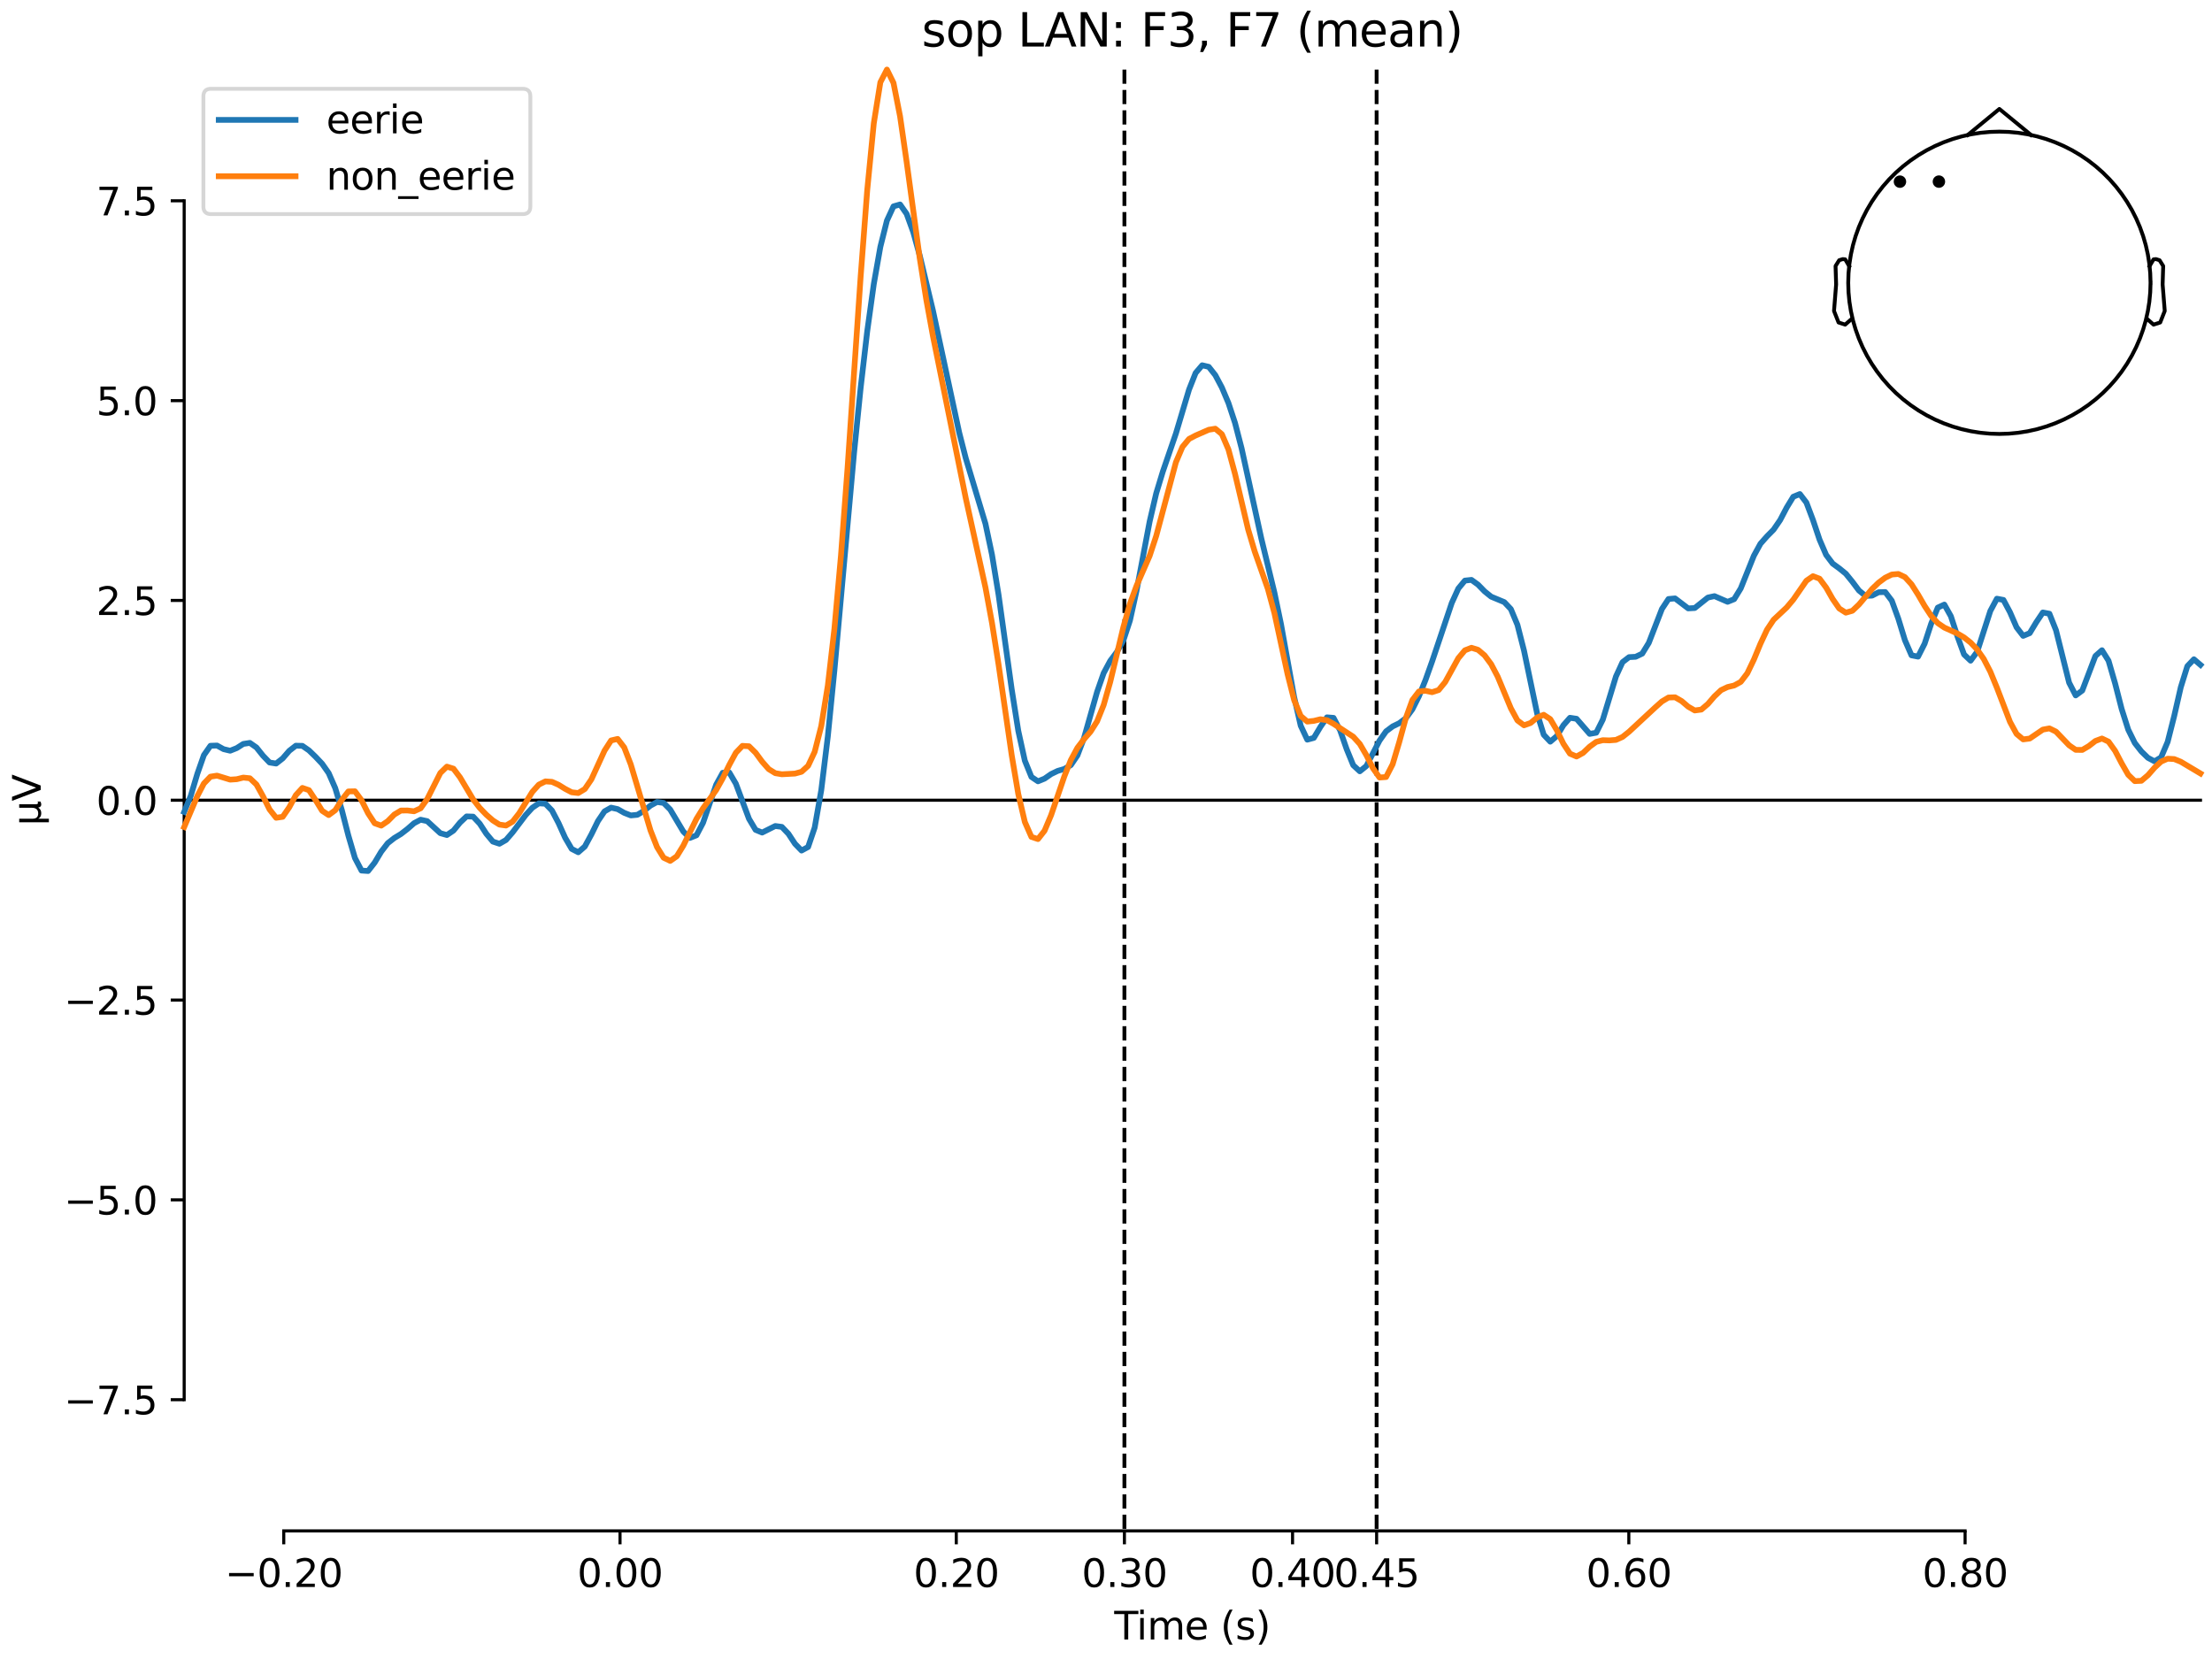 <?xml version="1.0" encoding="utf-8" standalone="no"?>
<!DOCTYPE svg PUBLIC "-//W3C//DTD SVG 1.1//EN"
  "http://www.w3.org/Graphics/SVG/1.1/DTD/svg11.dtd">
<svg xmlns:xlink="http://www.w3.org/1999/xlink" width="576pt" height="432pt" viewBox="0 0 576 432" xmlns="http://www.w3.org/2000/svg" version="1.1">
 <defs>
  <style type="text/css">*{stroke-linejoin: round; stroke-linecap: butt}</style>
 </defs>
 <g id="figure_1">
  <g id="patch_1">
   <path d="M 0 432 
L 576 432 
L 576 0 
L 0 0 
z
" style="fill: #ffffff"/>
  </g>
  <g id="axes_1">
   <g id="patch_2">
    <path d="M 47.961 398.644 
L 573 398.644 
L 573 18.118 
L 47.961 18.118 
L 47.961 398.644 
z
" style="fill: none; opacity: 0"/>
   </g>
   <g id="patch_3">
    <path d="M 47.961 364.475 
L 47.961 52.287 
" style="fill: none; stroke: #000000; stroke-width: 0.8; stroke-linejoin: miter; stroke-linecap: square"/>
   </g>
   <g id="LineCollection_1">
    <path d="M 292.797 18.118 
L 292.797 398.644 
" clip-path="url(#pccb048b7a1)" style="fill: none; stroke-dasharray: 3.7,1.6; stroke-dashoffset: 0; stroke: #000000"/>
    <path d="M 358.469 18.118 
L 358.469 398.644 
" clip-path="url(#pccb048b7a1)" style="fill: none; stroke-dasharray: 3.7,1.6; stroke-dashoffset: 0; stroke: #000000"/>
   </g>
   <g id="matplotlib.axis_1">
    <g id="xtick_1">
     <g id="line2d_1">
      <defs>
       <path id="m255ab9c621" d="M 0 0 
L 0 3.5 
" style="stroke: #000000; stroke-width: 0.8"/>
      </defs>
      <g>
       <use xlink:href="#m255ab9c621" x="73.888" y="398.644" style="stroke: #000000; stroke-width: 0.8"/>
      </g>
     </g>
     <g id="text_1">
      <!-- −0.20 -->
      <g transform="translate(58.566 413.242) scale(0.1 -0.1)">
       <defs>
        <path id="DejaVuSans-2212" d="M 678 2272 
L 4684 2272 
L 4684 1741 
L 678 1741 
L 678 2272 
z
" transform="scale(0.016)"/>
        <path id="DejaVuSans-30" d="M 2034 4250 
Q 1547 4250 1301 3770 
Q 1056 3291 1056 2328 
Q 1056 1369 1301 889 
Q 1547 409 2034 409 
Q 2525 409 2770 889 
Q 3016 1369 3016 2328 
Q 3016 3291 2770 3770 
Q 2525 4250 2034 4250 
z
M 2034 4750 
Q 2819 4750 3233 4129 
Q 3647 3509 3647 2328 
Q 3647 1150 3233 529 
Q 2819 -91 2034 -91 
Q 1250 -91 836 529 
Q 422 1150 422 2328 
Q 422 3509 836 4129 
Q 1250 4750 2034 4750 
z
" transform="scale(0.016)"/>
        <path id="DejaVuSans-2e" d="M 684 794 
L 1344 794 
L 1344 0 
L 684 0 
L 684 794 
z
" transform="scale(0.016)"/>
        <path id="DejaVuSans-32" d="M 1228 531 
L 3431 531 
L 3431 0 
L 469 0 
L 469 531 
Q 828 903 1448 1529 
Q 2069 2156 2228 2338 
Q 2531 2678 2651 2914 
Q 2772 3150 2772 3378 
Q 2772 3750 2511 3984 
Q 2250 4219 1831 4219 
Q 1534 4219 1204 4116 
Q 875 4013 500 3803 
L 500 4441 
Q 881 4594 1212 4672 
Q 1544 4750 1819 4750 
Q 2544 4750 2975 4387 
Q 3406 4025 3406 3419 
Q 3406 3131 3298 2873 
Q 3191 2616 2906 2266 
Q 2828 2175 2409 1742 
Q 1991 1309 1228 531 
z
" transform="scale(0.016)"/>
       </defs>
       <use xlink:href="#DejaVuSans-2212"/>
       <use xlink:href="#DejaVuSans-30" transform="translate(83.789 0)"/>
       <use xlink:href="#DejaVuSans-2e" transform="translate(147.412 0)"/>
       <use xlink:href="#DejaVuSans-32" transform="translate(179.199 0)"/>
       <use xlink:href="#DejaVuSans-30" transform="translate(242.822 0)"/>
      </g>
     </g>
    </g>
    <g id="xtick_2">
     <g id="line2d_2">
      <g>
       <use xlink:href="#m255ab9c621" x="161.452" y="398.644" style="stroke: #000000; stroke-width: 0.8"/>
      </g>
     </g>
     <g id="text_2">
      <!-- 0.00 -->
      <g transform="translate(150.319 413.242) scale(0.1 -0.1)">
       <use xlink:href="#DejaVuSans-30"/>
       <use xlink:href="#DejaVuSans-2e" transform="translate(63.623 0)"/>
       <use xlink:href="#DejaVuSans-30" transform="translate(95.41 0)"/>
       <use xlink:href="#DejaVuSans-30" transform="translate(159.033 0)"/>
      </g>
     </g>
    </g>
    <g id="xtick_3">
     <g id="line2d_3">
      <g>
       <use xlink:href="#m255ab9c621" x="249.015" y="398.644" style="stroke: #000000; stroke-width: 0.8"/>
      </g>
     </g>
     <g id="text_3">
      <!-- 0.20 -->
      <g transform="translate(237.882 413.242) scale(0.1 -0.1)">
       <use xlink:href="#DejaVuSans-30"/>
       <use xlink:href="#DejaVuSans-2e" transform="translate(63.623 0)"/>
       <use xlink:href="#DejaVuSans-32" transform="translate(95.41 0)"/>
       <use xlink:href="#DejaVuSans-30" transform="translate(159.033 0)"/>
      </g>
     </g>
    </g>
    <g id="xtick_4">
     <g id="line2d_4">
      <g>
       <use xlink:href="#m255ab9c621" x="292.797" y="398.644" style="stroke: #000000; stroke-width: 0.8"/>
      </g>
     </g>
     <g id="text_4">
      <!-- 0.30 -->
      <g transform="translate(281.664 413.242) scale(0.1 -0.1)">
       <defs>
        <path id="DejaVuSans-33" d="M 2597 2516 
Q 3050 2419 3304 2112 
Q 3559 1806 3559 1356 
Q 3559 666 3084 287 
Q 2609 -91 1734 -91 
Q 1441 -91 1130 -33 
Q 819 25 488 141 
L 488 750 
Q 750 597 1062 519 
Q 1375 441 1716 441 
Q 2309 441 2620 675 
Q 2931 909 2931 1356 
Q 2931 1769 2642 2001 
Q 2353 2234 1838 2234 
L 1294 2234 
L 1294 2753 
L 1863 2753 
Q 2328 2753 2575 2939 
Q 2822 3125 2822 3475 
Q 2822 3834 2567 4026 
Q 2313 4219 1838 4219 
Q 1578 4219 1281 4162 
Q 984 4106 628 3988 
L 628 4550 
Q 988 4650 1302 4700 
Q 1616 4750 1894 4750 
Q 2613 4750 3031 4423 
Q 3450 4097 3450 3541 
Q 3450 3153 3228 2886 
Q 3006 2619 2597 2516 
z
" transform="scale(0.016)"/>
       </defs>
       <use xlink:href="#DejaVuSans-30"/>
       <use xlink:href="#DejaVuSans-2e" transform="translate(63.623 0)"/>
       <use xlink:href="#DejaVuSans-33" transform="translate(95.41 0)"/>
       <use xlink:href="#DejaVuSans-30" transform="translate(159.033 0)"/>
      </g>
     </g>
    </g>
    <g id="xtick_5">
     <g id="line2d_5">
      <g>
       <use xlink:href="#m255ab9c621" x="336.578" y="398.644" style="stroke: #000000; stroke-width: 0.8"/>
      </g>
     </g>
     <g id="text_5">
      <!-- 0.40 -->
      <g transform="translate(325.446 413.242) scale(0.1 -0.1)">
       <defs>
        <path id="DejaVuSans-34" d="M 2419 4116 
L 825 1625 
L 2419 1625 
L 2419 4116 
z
M 2253 4666 
L 3047 4666 
L 3047 1625 
L 3713 1625 
L 3713 1100 
L 3047 1100 
L 3047 0 
L 2419 0 
L 2419 1100 
L 313 1100 
L 313 1709 
L 2253 4666 
z
" transform="scale(0.016)"/>
       </defs>
       <use xlink:href="#DejaVuSans-30"/>
       <use xlink:href="#DejaVuSans-2e" transform="translate(63.623 0)"/>
       <use xlink:href="#DejaVuSans-34" transform="translate(95.41 0)"/>
       <use xlink:href="#DejaVuSans-30" transform="translate(159.033 0)"/>
      </g>
     </g>
    </g>
    <g id="xtick_6">
     <g id="line2d_6">
      <g>
       <use xlink:href="#m255ab9c621" x="358.469" y="398.644" style="stroke: #000000; stroke-width: 0.8"/>
      </g>
     </g>
     <g id="text_6">
      <!-- 0.45 -->
      <g transform="translate(347.337 413.242) scale(0.1 -0.1)">
       <defs>
        <path id="DejaVuSans-35" d="M 691 4666 
L 3169 4666 
L 3169 4134 
L 1269 4134 
L 1269 2991 
Q 1406 3038 1543 3061 
Q 1681 3084 1819 3084 
Q 2600 3084 3056 2656 
Q 3513 2228 3513 1497 
Q 3513 744 3044 326 
Q 2575 -91 1722 -91 
Q 1428 -91 1123 -41 
Q 819 9 494 109 
L 494 744 
Q 775 591 1075 516 
Q 1375 441 1709 441 
Q 2250 441 2565 725 
Q 2881 1009 2881 1497 
Q 2881 1984 2565 2268 
Q 2250 2553 1709 2553 
Q 1456 2553 1204 2497 
Q 953 2441 691 2322 
L 691 4666 
z
" transform="scale(0.016)"/>
       </defs>
       <use xlink:href="#DejaVuSans-30"/>
       <use xlink:href="#DejaVuSans-2e" transform="translate(63.623 0)"/>
       <use xlink:href="#DejaVuSans-34" transform="translate(95.41 0)"/>
       <use xlink:href="#DejaVuSans-35" transform="translate(159.033 0)"/>
      </g>
     </g>
    </g>
    <g id="xtick_7">
     <g id="line2d_7">
      <g>
       <use xlink:href="#m255ab9c621" x="424.142" y="398.644" style="stroke: #000000; stroke-width: 0.8"/>
      </g>
     </g>
     <g id="text_7">
      <!-- 0.60 -->
      <g transform="translate(413.009 413.242) scale(0.1 -0.1)">
       <defs>
        <path id="DejaVuSans-36" d="M 2113 2584 
Q 1688 2584 1439 2293 
Q 1191 2003 1191 1497 
Q 1191 994 1439 701 
Q 1688 409 2113 409 
Q 2538 409 2786 701 
Q 3034 994 3034 1497 
Q 3034 2003 2786 2293 
Q 2538 2584 2113 2584 
z
M 3366 4563 
L 3366 3988 
Q 3128 4100 2886 4159 
Q 2644 4219 2406 4219 
Q 1781 4219 1451 3797 
Q 1122 3375 1075 2522 
Q 1259 2794 1537 2939 
Q 1816 3084 2150 3084 
Q 2853 3084 3261 2657 
Q 3669 2231 3669 1497 
Q 3669 778 3244 343 
Q 2819 -91 2113 -91 
Q 1303 -91 875 529 
Q 447 1150 447 2328 
Q 447 3434 972 4092 
Q 1497 4750 2381 4750 
Q 2619 4750 2861 4703 
Q 3103 4656 3366 4563 
z
" transform="scale(0.016)"/>
       </defs>
       <use xlink:href="#DejaVuSans-30"/>
       <use xlink:href="#DejaVuSans-2e" transform="translate(63.623 0)"/>
       <use xlink:href="#DejaVuSans-36" transform="translate(95.41 0)"/>
       <use xlink:href="#DejaVuSans-30" transform="translate(159.033 0)"/>
      </g>
     </g>
    </g>
    <g id="xtick_8">
     <g id="line2d_8">
      <g>
       <use xlink:href="#m255ab9c621" x="511.705" y="398.644" style="stroke: #000000; stroke-width: 0.8"/>
      </g>
     </g>
     <g id="text_8">
      <!-- 0.80 -->
      <g transform="translate(500.573 413.242) scale(0.1 -0.1)">
       <defs>
        <path id="DejaVuSans-38" d="M 2034 2216 
Q 1584 2216 1326 1975 
Q 1069 1734 1069 1313 
Q 1069 891 1326 650 
Q 1584 409 2034 409 
Q 2484 409 2743 651 
Q 3003 894 3003 1313 
Q 3003 1734 2745 1975 
Q 2488 2216 2034 2216 
z
M 1403 2484 
Q 997 2584 770 2862 
Q 544 3141 544 3541 
Q 544 4100 942 4425 
Q 1341 4750 2034 4750 
Q 2731 4750 3128 4425 
Q 3525 4100 3525 3541 
Q 3525 3141 3298 2862 
Q 3072 2584 2669 2484 
Q 3125 2378 3379 2068 
Q 3634 1759 3634 1313 
Q 3634 634 3220 271 
Q 2806 -91 2034 -91 
Q 1263 -91 848 271 
Q 434 634 434 1313 
Q 434 1759 690 2068 
Q 947 2378 1403 2484 
z
M 1172 3481 
Q 1172 3119 1398 2916 
Q 1625 2713 2034 2713 
Q 2441 2713 2670 2916 
Q 2900 3119 2900 3481 
Q 2900 3844 2670 4047 
Q 2441 4250 2034 4250 
Q 1625 4250 1398 4047 
Q 1172 3844 1172 3481 
z
" transform="scale(0.016)"/>
       </defs>
       <use xlink:href="#DejaVuSans-30"/>
       <use xlink:href="#DejaVuSans-2e" transform="translate(63.623 0)"/>
       <use xlink:href="#DejaVuSans-38" transform="translate(95.41 0)"/>
       <use xlink:href="#DejaVuSans-30" transform="translate(159.033 0)"/>
      </g>
     </g>
    </g>
    <g id="text_9">
     <!-- Time (s) -->
     <g transform="translate(290.152 426.92) scale(0.1 -0.1)">
      <defs>
       <path id="DejaVuSans-54" d="M -19 4666 
L 3928 4666 
L 3928 4134 
L 2272 4134 
L 2272 0 
L 1638 0 
L 1638 4134 
L -19 4134 
L -19 4666 
z
" transform="scale(0.016)"/>
       <path id="DejaVuSans-69" d="M 603 3500 
L 1178 3500 
L 1178 0 
L 603 0 
L 603 3500 
z
M 603 4863 
L 1178 4863 
L 1178 4134 
L 603 4134 
L 603 4863 
z
" transform="scale(0.016)"/>
       <path id="DejaVuSans-6d" d="M 3328 2828 
Q 3544 3216 3844 3400 
Q 4144 3584 4550 3584 
Q 5097 3584 5394 3201 
Q 5691 2819 5691 2113 
L 5691 0 
L 5113 0 
L 5113 2094 
Q 5113 2597 4934 2840 
Q 4756 3084 4391 3084 
Q 3944 3084 3684 2787 
Q 3425 2491 3425 1978 
L 3425 0 
L 2847 0 
L 2847 2094 
Q 2847 2600 2669 2842 
Q 2491 3084 2119 3084 
Q 1678 3084 1418 2786 
Q 1159 2488 1159 1978 
L 1159 0 
L 581 0 
L 581 3500 
L 1159 3500 
L 1159 2956 
Q 1356 3278 1631 3431 
Q 1906 3584 2284 3584 
Q 2666 3584 2933 3390 
Q 3200 3197 3328 2828 
z
" transform="scale(0.016)"/>
       <path id="DejaVuSans-65" d="M 3597 1894 
L 3597 1613 
L 953 1613 
Q 991 1019 1311 708 
Q 1631 397 2203 397 
Q 2534 397 2845 478 
Q 3156 559 3463 722 
L 3463 178 
Q 3153 47 2828 -22 
Q 2503 -91 2169 -91 
Q 1331 -91 842 396 
Q 353 884 353 1716 
Q 353 2575 817 3079 
Q 1281 3584 2069 3584 
Q 2775 3584 3186 3129 
Q 3597 2675 3597 1894 
z
M 3022 2063 
Q 3016 2534 2758 2815 
Q 2500 3097 2075 3097 
Q 1594 3097 1305 2825 
Q 1016 2553 972 2059 
L 3022 2063 
z
" transform="scale(0.016)"/>
       <path id="DejaVuSans-20" transform="scale(0.016)"/>
       <path id="DejaVuSans-28" d="M 1984 4856 
Q 1566 4138 1362 3434 
Q 1159 2731 1159 2009 
Q 1159 1288 1364 580 
Q 1569 -128 1984 -844 
L 1484 -844 
Q 1016 -109 783 600 
Q 550 1309 550 2009 
Q 550 2706 781 3412 
Q 1013 4119 1484 4856 
L 1984 4856 
z
" transform="scale(0.016)"/>
       <path id="DejaVuSans-73" d="M 2834 3397 
L 2834 2853 
Q 2591 2978 2328 3040 
Q 2066 3103 1784 3103 
Q 1356 3103 1142 2972 
Q 928 2841 928 2578 
Q 928 2378 1081 2264 
Q 1234 2150 1697 2047 
L 1894 2003 
Q 2506 1872 2764 1633 
Q 3022 1394 3022 966 
Q 3022 478 2636 193 
Q 2250 -91 1575 -91 
Q 1294 -91 989 -36 
Q 684 19 347 128 
L 347 722 
Q 666 556 975 473 
Q 1284 391 1588 391 
Q 1994 391 2212 530 
Q 2431 669 2431 922 
Q 2431 1156 2273 1281 
Q 2116 1406 1581 1522 
L 1381 1569 
Q 847 1681 609 1914 
Q 372 2147 372 2553 
Q 372 3047 722 3315 
Q 1072 3584 1716 3584 
Q 2034 3584 2315 3537 
Q 2597 3491 2834 3397 
z
" transform="scale(0.016)"/>
       <path id="DejaVuSans-29" d="M 513 4856 
L 1013 4856 
Q 1481 4119 1714 3412 
Q 1947 2706 1947 2009 
Q 1947 1309 1714 600 
Q 1481 -109 1013 -844 
L 513 -844 
Q 928 -128 1133 580 
Q 1338 1288 1338 2009 
Q 1338 2731 1133 3434 
Q 928 4138 513 4856 
z
" transform="scale(0.016)"/>
      </defs>
      <use xlink:href="#DejaVuSans-54"/>
      <use xlink:href="#DejaVuSans-69" transform="translate(57.959 0)"/>
      <use xlink:href="#DejaVuSans-6d" transform="translate(85.742 0)"/>
      <use xlink:href="#DejaVuSans-65" transform="translate(183.154 0)"/>
      <use xlink:href="#DejaVuSans-20" transform="translate(244.678 0)"/>
      <use xlink:href="#DejaVuSans-28" transform="translate(276.465 0)"/>
      <use xlink:href="#DejaVuSans-73" transform="translate(315.479 0)"/>
      <use xlink:href="#DejaVuSans-29" transform="translate(367.578 0)"/>
     </g>
    </g>
   </g>
   <g id="matplotlib.axis_2">
    <g id="ytick_1">
     <g id="line2d_9">
      <defs>
       <path id="ma81c48ebc4" d="M 0 0 
L -3.5 0 
" style="stroke: #000000; stroke-width: 0.8"/>
      </defs>
      <g>
       <use xlink:href="#ma81c48ebc4" x="47.961" y="364.475" style="stroke: #000000; stroke-width: 0.8"/>
      </g>
     </g>
     <g id="text_10">
      <!-- −7.5 -->
      <g transform="translate(16.678 368.274) scale(0.1 -0.1)">
       <defs>
        <path id="DejaVuSans-37" d="M 525 4666 
L 3525 4666 
L 3525 4397 
L 1831 0 
L 1172 0 
L 2766 4134 
L 525 4134 
L 525 4666 
z
" transform="scale(0.016)"/>
       </defs>
       <use xlink:href="#DejaVuSans-2212"/>
       <use xlink:href="#DejaVuSans-37" transform="translate(83.789 0)"/>
       <use xlink:href="#DejaVuSans-2e" transform="translate(147.412 0)"/>
       <use xlink:href="#DejaVuSans-35" transform="translate(179.199 0)"/>
      </g>
     </g>
    </g>
    <g id="ytick_2">
     <g id="line2d_10">
      <g>
       <use xlink:href="#ma81c48ebc4" x="47.961" y="312.444" style="stroke: #000000; stroke-width: 0.8"/>
      </g>
     </g>
     <g id="text_11">
      <!-- −5.0 -->
      <g transform="translate(16.678 316.243) scale(0.1 -0.1)">
       <use xlink:href="#DejaVuSans-2212"/>
       <use xlink:href="#DejaVuSans-35" transform="translate(83.789 0)"/>
       <use xlink:href="#DejaVuSans-2e" transform="translate(147.412 0)"/>
       <use xlink:href="#DejaVuSans-30" transform="translate(179.199 0)"/>
      </g>
     </g>
    </g>
    <g id="ytick_3">
     <g id="line2d_11">
      <g>
       <use xlink:href="#ma81c48ebc4" x="47.961" y="260.412" style="stroke: #000000; stroke-width: 0.8"/>
      </g>
     </g>
     <g id="text_12">
      <!-- −2.5 -->
      <g transform="translate(16.678 264.212) scale(0.1 -0.1)">
       <use xlink:href="#DejaVuSans-2212"/>
       <use xlink:href="#DejaVuSans-32" transform="translate(83.789 0)"/>
       <use xlink:href="#DejaVuSans-2e" transform="translate(147.412 0)"/>
       <use xlink:href="#DejaVuSans-35" transform="translate(179.199 0)"/>
      </g>
     </g>
    </g>
    <g id="ytick_4">
     <g id="line2d_12">
      <g>
       <use xlink:href="#ma81c48ebc4" x="47.961" y="208.381" style="stroke: #000000; stroke-width: 0.8"/>
      </g>
     </g>
     <g id="text_13">
      <!-- 0.0 -->
      <g transform="translate(25.058 212.18) scale(0.1 -0.1)">
       <use xlink:href="#DejaVuSans-30"/>
       <use xlink:href="#DejaVuSans-2e" transform="translate(63.623 0)"/>
       <use xlink:href="#DejaVuSans-30" transform="translate(95.41 0)"/>
      </g>
     </g>
    </g>
    <g id="ytick_5">
     <g id="line2d_13">
      <g>
       <use xlink:href="#ma81c48ebc4" x="47.961" y="156.35" style="stroke: #000000; stroke-width: 0.8"/>
      </g>
     </g>
     <g id="text_14">
      <!-- 2.5 -->
      <g transform="translate(25.058 160.149) scale(0.1 -0.1)">
       <use xlink:href="#DejaVuSans-32"/>
       <use xlink:href="#DejaVuSans-2e" transform="translate(63.623 0)"/>
       <use xlink:href="#DejaVuSans-35" transform="translate(95.41 0)"/>
      </g>
     </g>
    </g>
    <g id="ytick_6">
     <g id="line2d_14">
      <g>
       <use xlink:href="#ma81c48ebc4" x="47.961" y="104.318" style="stroke: #000000; stroke-width: 0.8"/>
      </g>
     </g>
     <g id="text_15">
      <!-- 5.0 -->
      <g transform="translate(25.058 108.117) scale(0.1 -0.1)">
       <use xlink:href="#DejaVuSans-35"/>
       <use xlink:href="#DejaVuSans-2e" transform="translate(63.623 0)"/>
       <use xlink:href="#DejaVuSans-30" transform="translate(95.41 0)"/>
      </g>
     </g>
    </g>
    <g id="ytick_7">
     <g id="line2d_15">
      <g>
       <use xlink:href="#ma81c48ebc4" x="47.961" y="52.287" style="stroke: #000000; stroke-width: 0.8"/>
      </g>
     </g>
     <g id="text_16">
      <!-- 7.5 -->
      <g transform="translate(25.058 56.086) scale(0.1 -0.1)">
       <use xlink:href="#DejaVuSans-37"/>
       <use xlink:href="#DejaVuSans-2e" transform="translate(63.623 0)"/>
       <use xlink:href="#DejaVuSans-35" transform="translate(95.41 0)"/>
      </g>
     </g>
    </g>
    <g id="text_17">
     <!-- µV -->
     <g transform="translate(10.599 214.982) rotate(-90) scale(0.1 -0.1)">
      <defs>
       <path id="DejaVuSans-b5" d="M 544 -1331 
L 544 3500 
L 1119 3500 
L 1119 1325 
Q 1119 872 1334 640 
Q 1550 409 1972 409 
Q 2434 409 2667 671 
Q 2900 934 2900 1459 
L 2900 3500 
L 3475 3500 
L 3475 806 
Q 3475 619 3529 530 
Q 3584 441 3700 441 
Q 3728 441 3778 458 
Q 3828 475 3916 513 
L 3916 50 
Q 3788 -22 3673 -56 
Q 3559 -91 3450 -91 
Q 3234 -91 3106 31 
Q 2978 153 2931 403 
Q 2775 156 2548 32 
Q 2322 -91 2016 -91 
Q 1697 -91 1473 31 
Q 1250 153 1119 397 
L 1119 -1331 
L 544 -1331 
z
" transform="scale(0.016)"/>
       <path id="DejaVuSans-56" d="M 1831 0 
L 50 4666 
L 709 4666 
L 2188 738 
L 3669 4666 
L 4325 4666 
L 2547 0 
L 1831 0 
z
" transform="scale(0.016)"/>
      </defs>
      <use xlink:href="#DejaVuSans-b5"/>
      <use xlink:href="#DejaVuSans-56" transform="translate(63.623 0)"/>
     </g>
    </g>
   </g>
   <g id="patch_4">
    <path d="M 73.888 398.644 
L 511.705 398.644 
" style="fill: none; stroke: #000000; stroke-width: 0.8; stroke-linejoin: miter; stroke-linecap: square"/>
   </g>
   <g id="patch_5">
    <path d="M 47.961 208.381 
L 573 208.381 
" style="fill: none; stroke: #000000; stroke-width: 0.8; stroke-linejoin: miter; stroke-linecap: square"/>
   </g>
   <g id="text_18">
    <!-- sop LAN: F3, F7 (mean) -->
    <g transform="translate(240.013 12.118) scale(0.12 -0.12)">
     <defs>
      <path id="DejaVuSans-6f" d="M 1959 3097 
Q 1497 3097 1228 2736 
Q 959 2375 959 1747 
Q 959 1119 1226 758 
Q 1494 397 1959 397 
Q 2419 397 2687 759 
Q 2956 1122 2956 1747 
Q 2956 2369 2687 2733 
Q 2419 3097 1959 3097 
z
M 1959 3584 
Q 2709 3584 3137 3096 
Q 3566 2609 3566 1747 
Q 3566 888 3137 398 
Q 2709 -91 1959 -91 
Q 1206 -91 779 398 
Q 353 888 353 1747 
Q 353 2609 779 3096 
Q 1206 3584 1959 3584 
z
" transform="scale(0.016)"/>
      <path id="DejaVuSans-70" d="M 1159 525 
L 1159 -1331 
L 581 -1331 
L 581 3500 
L 1159 3500 
L 1159 2969 
Q 1341 3281 1617 3432 
Q 1894 3584 2278 3584 
Q 2916 3584 3314 3078 
Q 3713 2572 3713 1747 
Q 3713 922 3314 415 
Q 2916 -91 2278 -91 
Q 1894 -91 1617 61 
Q 1341 213 1159 525 
z
M 3116 1747 
Q 3116 2381 2855 2742 
Q 2594 3103 2138 3103 
Q 1681 3103 1420 2742 
Q 1159 2381 1159 1747 
Q 1159 1113 1420 752 
Q 1681 391 2138 391 
Q 2594 391 2855 752 
Q 3116 1113 3116 1747 
z
" transform="scale(0.016)"/>
      <path id="DejaVuSans-4c" d="M 628 4666 
L 1259 4666 
L 1259 531 
L 3531 531 
L 3531 0 
L 628 0 
L 628 4666 
z
" transform="scale(0.016)"/>
      <path id="DejaVuSans-41" d="M 2188 4044 
L 1331 1722 
L 3047 1722 
L 2188 4044 
z
M 1831 4666 
L 2547 4666 
L 4325 0 
L 3669 0 
L 3244 1197 
L 1141 1197 
L 716 0 
L 50 0 
L 1831 4666 
z
" transform="scale(0.016)"/>
      <path id="DejaVuSans-4e" d="M 628 4666 
L 1478 4666 
L 3547 763 
L 3547 4666 
L 4159 4666 
L 4159 0 
L 3309 0 
L 1241 3903 
L 1241 0 
L 628 0 
L 628 4666 
z
" transform="scale(0.016)"/>
      <path id="DejaVuSans-3a" d="M 750 794 
L 1409 794 
L 1409 0 
L 750 0 
L 750 794 
z
M 750 3309 
L 1409 3309 
L 1409 2516 
L 750 2516 
L 750 3309 
z
" transform="scale(0.016)"/>
      <path id="DejaVuSans-46" d="M 628 4666 
L 3309 4666 
L 3309 4134 
L 1259 4134 
L 1259 2759 
L 3109 2759 
L 3109 2228 
L 1259 2228 
L 1259 0 
L 628 0 
L 628 4666 
z
" transform="scale(0.016)"/>
      <path id="DejaVuSans-2c" d="M 750 794 
L 1409 794 
L 1409 256 
L 897 -744 
L 494 -744 
L 750 256 
L 750 794 
z
" transform="scale(0.016)"/>
      <path id="DejaVuSans-61" d="M 2194 1759 
Q 1497 1759 1228 1600 
Q 959 1441 959 1056 
Q 959 750 1161 570 
Q 1363 391 1709 391 
Q 2188 391 2477 730 
Q 2766 1069 2766 1631 
L 2766 1759 
L 2194 1759 
z
M 3341 1997 
L 3341 0 
L 2766 0 
L 2766 531 
Q 2569 213 2275 61 
Q 1981 -91 1556 -91 
Q 1019 -91 701 211 
Q 384 513 384 1019 
Q 384 1609 779 1909 
Q 1175 2209 1959 2209 
L 2766 2209 
L 2766 2266 
Q 2766 2663 2505 2880 
Q 2244 3097 1772 3097 
Q 1472 3097 1187 3025 
Q 903 2953 641 2809 
L 641 3341 
Q 956 3463 1253 3523 
Q 1550 3584 1831 3584 
Q 2591 3584 2966 3190 
Q 3341 2797 3341 1997 
z
" transform="scale(0.016)"/>
      <path id="DejaVuSans-6e" d="M 3513 2113 
L 3513 0 
L 2938 0 
L 2938 2094 
Q 2938 2591 2744 2837 
Q 2550 3084 2163 3084 
Q 1697 3084 1428 2787 
Q 1159 2491 1159 1978 
L 1159 0 
L 581 0 
L 581 3500 
L 1159 3500 
L 1159 2956 
Q 1366 3272 1645 3428 
Q 1925 3584 2291 3584 
Q 2894 3584 3203 3211 
Q 3513 2838 3513 2113 
z
" transform="scale(0.016)"/>
     </defs>
     <use xlink:href="#DejaVuSans-73"/>
     <use xlink:href="#DejaVuSans-6f" transform="translate(52.1 0)"/>
     <use xlink:href="#DejaVuSans-70" transform="translate(113.281 0)"/>
     <use xlink:href="#DejaVuSans-20" transform="translate(176.758 0)"/>
     <use xlink:href="#DejaVuSans-4c" transform="translate(208.545 0)"/>
     <use xlink:href="#DejaVuSans-41" transform="translate(266.508 0)"/>
     <use xlink:href="#DejaVuSans-4e" transform="translate(334.916 0)"/>
     <use xlink:href="#DejaVuSans-3a" transform="translate(409.721 0)"/>
     <use xlink:href="#DejaVuSans-20" transform="translate(443.412 0)"/>
     <use xlink:href="#DejaVuSans-46" transform="translate(475.199 0)"/>
     <use xlink:href="#DejaVuSans-33" transform="translate(532.719 0)"/>
     <use xlink:href="#DejaVuSans-2c" transform="translate(596.342 0)"/>
     <use xlink:href="#DejaVuSans-20" transform="translate(628.129 0)"/>
     <use xlink:href="#DejaVuSans-46" transform="translate(659.916 0)"/>
     <use xlink:href="#DejaVuSans-37" transform="translate(717.436 0)"/>
     <use xlink:href="#DejaVuSans-20" transform="translate(781.059 0)"/>
     <use xlink:href="#DejaVuSans-28" transform="translate(812.846 0)"/>
     <use xlink:href="#DejaVuSans-6d" transform="translate(851.859 0)"/>
     <use xlink:href="#DejaVuSans-65" transform="translate(949.271 0)"/>
     <use xlink:href="#DejaVuSans-61" transform="translate(1010.795 0)"/>
     <use xlink:href="#DejaVuSans-6e" transform="translate(1072.074 0)"/>
     <use xlink:href="#DejaVuSans-29" transform="translate(1135.453 0)"/>
    </g>
   </g>
   <g id="legend_1">
    <g id="patch_6">
     <path d="M 54.961 55.753 
L 136.103 55.753 
Q 138.103 55.753 138.103 53.753 
L 138.103 25.118 
Q 138.103 23.118 136.103 23.118 
L 54.961 23.118 
Q 52.961 23.118 52.961 25.118 
L 52.961 53.753 
Q 52.961 55.753 54.961 55.753 
z
" style="fill: #ffffff; opacity: 0.8; stroke: #cccccc; stroke-linejoin: miter"/>
    </g>
    <g id="line2d_16">
     <path d="M 56.961 31.217 
L 66.961 31.217 
L 76.961 31.217 
" style="fill: none; stroke: #1f77b4; stroke-width: 1.5; stroke-linecap: square"/>
    </g>
    <g id="text_19">
     <!-- eerie -->
     <g transform="translate(84.961 34.717) scale(0.1 -0.1)">
      <defs>
       <path id="DejaVuSans-72" d="M 2631 2963 
Q 2534 3019 2420 3045 
Q 2306 3072 2169 3072 
Q 1681 3072 1420 2755 
Q 1159 2438 1159 1844 
L 1159 0 
L 581 0 
L 581 3500 
L 1159 3500 
L 1159 2956 
Q 1341 3275 1631 3429 
Q 1922 3584 2338 3584 
Q 2397 3584 2469 3576 
Q 2541 3569 2628 3553 
L 2631 2963 
z
" transform="scale(0.016)"/>
      </defs>
      <use xlink:href="#DejaVuSans-65"/>
      <use xlink:href="#DejaVuSans-65" transform="translate(61.523 0)"/>
      <use xlink:href="#DejaVuSans-72" transform="translate(123.047 0)"/>
      <use xlink:href="#DejaVuSans-69" transform="translate(164.16 0)"/>
      <use xlink:href="#DejaVuSans-65" transform="translate(191.943 0)"/>
     </g>
    </g>
    <g id="line2d_17">
     <path d="M 56.961 45.895 
L 66.961 45.895 
L 76.961 45.895 
" style="fill: none; stroke: #ff7f0e; stroke-width: 1.5; stroke-linecap: square"/>
    </g>
    <g id="text_20">
     <!-- non_eerie -->
     <g transform="translate(84.961 49.395) scale(0.1 -0.1)">
      <defs>
       <path id="DejaVuSans-5f" d="M 3263 -1063 
L 3263 -1509 
L -63 -1509 
L -63 -1063 
L 3263 -1063 
z
" transform="scale(0.016)"/>
      </defs>
      <use xlink:href="#DejaVuSans-6e"/>
      <use xlink:href="#DejaVuSans-6f" transform="translate(63.379 0)"/>
      <use xlink:href="#DejaVuSans-6e" transform="translate(124.561 0)"/>
      <use xlink:href="#DejaVuSans-5f" transform="translate(187.939 0)"/>
      <use xlink:href="#DejaVuSans-65" transform="translate(237.939 0)"/>
      <use xlink:href="#DejaVuSans-65" transform="translate(299.463 0)"/>
      <use xlink:href="#DejaVuSans-72" transform="translate(360.986 0)"/>
      <use xlink:href="#DejaVuSans-69" transform="translate(402.1 0)"/>
      <use xlink:href="#DejaVuSans-65" transform="translate(429.883 0)"/>
     </g>
    </g>
   </g>
   <g id="line2d_18">
    <path d="M 47.961 211.419 
L 49.671 207.241 
L 51.382 201.51 
L 53.092 196.633 
L 54.802 194.195 
L 56.512 194.137 
L 58.223 195.078 
L 59.933 195.487 
L 61.643 194.805 
L 63.353 193.716 
L 65.063 193.447 
L 66.774 194.637 
L 68.484 196.778 
L 70.194 198.554 
L 71.904 198.827 
L 73.615 197.487 
L 75.325 195.506 
L 77.035 194.177 
L 78.745 194.217 
L 80.455 195.404 
L 82.166 197.06 
L 83.876 198.872 
L 85.586 201.308 
L 87.296 205.221 
L 89.007 210.932 
L 90.717 217.595 
L 92.427 223.424 
L 94.137 226.693 
L 95.847 226.81 
L 97.558 224.628 
L 99.268 221.777 
L 100.978 219.551 
L 102.688 218.21 
L 104.399 217.175 
L 106.109 215.855 
L 107.819 214.359 
L 109.529 213.451 
L 111.239 213.819 
L 114.66 216.958 
L 116.37 217.438 
L 118.08 216.284 
L 119.791 214.194 
L 121.501 212.592 
L 123.211 212.649 
L 124.921 214.476 
L 126.631 217.099 
L 128.342 219.146 
L 130.052 219.712 
L 131.762 218.732 
L 133.472 216.755 
L 136.893 212.231 
L 138.603 210.35 
L 140.313 209.187 
L 142.023 209.291 
L 143.734 211.063 
L 145.444 214.326 
L 147.154 218.127 
L 148.864 221.052 
L 150.575 221.927 
L 152.285 220.435 
L 153.995 217.281 
L 155.705 213.805 
L 157.415 211.276 
L 159.126 210.307 
L 160.836 210.69 
L 162.546 211.66 
L 164.256 212.336 
L 165.967 212.174 
L 167.677 211.155 
L 169.387 209.777 
L 171.097 208.841 
L 172.807 209.081 
L 174.518 210.8 
L 177.938 216.538 
L 179.648 218.193 
L 181.359 217.512 
L 183.069 214.254 
L 186.489 204.328 
L 188.199 201.226 
L 189.91 201.161 
L 191.62 204.072 
L 195.04 213.222 
L 196.751 216.094 
L 198.461 216.801 
L 201.881 215.089 
L 203.592 215.322 
L 205.302 217.115 
L 207.012 219.714 
L 208.722 221.483 
L 210.432 220.551 
L 212.143 215.502 
L 213.853 205.783 
L 215.563 191.787 
L 217.273 174.601 
L 222.404 117.821 
L 224.114 100.974 
L 225.824 86.267 
L 227.535 73.966 
L 229.245 64.268 
L 230.955 57.437 
L 232.665 53.733 
L 234.376 53.242 
L 236.086 55.691 
L 237.796 60.413 
L 239.506 66.572 
L 242.927 80.834 
L 246.347 96.705 
L 249.768 112.61 
L 251.478 119.293 
L 256.608 136.372 
L 258.319 144.466 
L 260.029 154.915 
L 263.449 179.493 
L 265.16 190.303 
L 266.87 198.088 
L 268.58 202.308 
L 270.29 203.455 
L 272 202.755 
L 273.711 201.567 
L 275.421 200.742 
L 277.131 200.243 
L 278.841 199.244 
L 280.552 196.726 
L 282.262 192.225 
L 285.682 180.157 
L 287.392 175.269 
L 289.103 172.08 
L 290.813 169.795 
L 292.523 166.781 
L 294.233 161.584 
L 295.944 153.882 
L 299.364 135.806 
L 301.074 128.464 
L 302.784 122.836 
L 306.205 112.881 
L 309.625 101.441 
L 311.336 97.12 
L 313.046 95.116 
L 314.756 95.522 
L 316.466 97.689 
L 318.176 100.905 
L 319.887 104.954 
L 321.597 110.131 
L 323.307 116.729 
L 328.438 140.192 
L 331.858 154.321 
L 333.568 162.515 
L 336.989 181.479 
L 338.699 188.967 
L 340.409 192.606 
L 342.12 192.148 
L 343.83 189.284 
L 345.54 186.794 
L 347.25 186.929 
L 348.96 190.177 
L 350.671 195.088 
L 352.381 199.265 
L 354.091 200.845 
L 355.801 199.467 
L 359.222 192.851 
L 360.932 190.435 
L 362.642 189.156 
L 364.353 188.323 
L 366.063 187.029 
L 367.773 184.71 
L 369.483 181.311 
L 371.193 177.079 
L 372.904 172.28 
L 378.034 157.014 
L 379.745 153.25 
L 381.455 151.186 
L 383.165 150.999 
L 384.875 152.24 
L 386.585 153.99 
L 388.296 155.371 
L 391.716 156.79 
L 393.426 158.604 
L 395.137 162.707 
L 396.847 169.413 
L 400.267 185.799 
L 401.977 191.319 
L 403.688 193.132 
L 405.398 191.674 
L 407.108 188.843 
L 408.818 186.907 
L 410.529 187.169 
L 413.949 191.1 
L 415.659 190.796 
L 417.369 187.384 
L 420.79 176.152 
L 422.5 172.427 
L 424.21 171.116 
L 425.921 171.025 
L 427.631 170.203 
L 429.341 167.406 
L 432.761 158.572 
L 434.472 155.981 
L 436.182 155.825 
L 439.602 158.424 
L 441.313 158.326 
L 444.733 155.602 
L 446.443 155.231 
L 449.864 156.712 
L 451.574 156.022 
L 453.284 153.226 
L 456.705 144.712 
L 458.415 141.59 
L 460.125 139.651 
L 461.835 137.923 
L 463.545 135.426 
L 465.256 132.16 
L 466.966 129.352 
L 468.676 128.644 
L 470.386 130.877 
L 472.097 135.414 
L 473.807 140.516 
L 475.517 144.485 
L 477.227 146.752 
L 478.937 148 
L 480.648 149.388 
L 482.358 151.487 
L 484.068 153.77 
L 485.778 155.163 
L 487.489 155.097 
L 489.199 154.218 
L 490.909 154.162 
L 492.619 156.419 
L 494.329 161.131 
L 496.04 166.713 
L 497.75 170.644 
L 499.46 170.986 
L 501.17 167.605 
L 502.881 162.383 
L 504.591 158.22 
L 506.301 157.43 
L 508.011 160.479 
L 509.721 165.739 
L 511.432 170.421 
L 513.142 172.042 
L 514.852 169.709 
L 518.273 159.104 
L 519.983 155.9 
L 521.693 156.223 
L 523.403 159.428 
L 525.114 163.362 
L 526.824 165.578 
L 528.534 164.868 
L 530.244 162.035 
L 531.954 159.486 
L 533.665 159.812 
L 535.375 164.096 
L 538.795 177.77 
L 540.506 181.086 
L 542.216 179.818 
L 545.636 170.823 
L 547.346 169.314 
L 549.057 172.045 
L 550.767 177.948 
L 552.477 184.62 
L 554.187 189.998 
L 555.898 193.47 
L 557.608 195.666 
L 559.318 197.332 
L 561.028 198.243 
L 562.738 197.221 
L 564.449 193.189 
L 566.159 186.439 
L 567.869 178.961 
L 569.579 173.469 
L 571.29 171.672 
L 573 173.14 
L 573 173.14 
" style="fill: none; stroke: #1f77b4; stroke-width: 1.5; stroke-linecap: square"/>
   </g>
   <g id="line2d_19">
    <path d="M 47.961 215.354 
L 51.382 207.299 
L 53.092 204.019 
L 54.802 202.242 
L 56.512 201.973 
L 59.933 203.016 
L 61.643 202.904 
L 63.353 202.482 
L 65.063 202.66 
L 66.774 204.275 
L 68.484 207.341 
L 70.194 210.778 
L 71.904 212.945 
L 73.615 212.697 
L 75.325 210.216 
L 77.035 207.049 
L 78.745 205.176 
L 80.455 205.756 
L 82.166 208.329 
L 83.876 211.121 
L 85.586 212.244 
L 87.296 210.983 
L 89.007 208.28 
L 90.717 206.093 
L 92.427 206.053 
L 94.137 208.377 
L 95.847 211.773 
L 97.558 214.371 
L 99.268 214.99 
L 100.978 213.818 
L 102.688 212.093 
L 104.399 211.066 
L 106.109 211.048 
L 107.819 211.253 
L 109.529 210.475 
L 111.239 208.079 
L 114.66 201.285 
L 116.37 199.629 
L 118.08 200.163 
L 119.791 202.431 
L 123.211 208.168 
L 124.921 210.376 
L 126.631 212.143 
L 128.342 213.639 
L 130.052 214.726 
L 131.762 214.966 
L 133.472 213.971 
L 135.183 211.779 
L 138.603 206.229 
L 140.313 204.318 
L 142.023 203.472 
L 143.734 203.587 
L 145.444 204.356 
L 147.154 205.41 
L 148.864 206.309 
L 150.575 206.505 
L 152.285 205.466 
L 153.995 202.945 
L 157.415 195.467 
L 159.126 192.815 
L 160.836 192.411 
L 162.546 194.629 
L 164.256 199.063 
L 169.387 216.239 
L 171.097 220.588 
L 172.807 223.35 
L 174.518 224.174 
L 176.228 222.986 
L 177.938 220.195 
L 181.359 213.233 
L 183.069 210.47 
L 186.489 205.73 
L 188.199 202.672 
L 189.91 199.161 
L 191.62 196.013 
L 193.33 194.223 
L 195.04 194.322 
L 196.751 196.01 
L 198.461 198.331 
L 200.171 200.278 
L 201.881 201.332 
L 203.592 201.618 
L 207.012 201.437 
L 208.722 200.97 
L 210.432 199.415 
L 212.143 195.769 
L 213.853 189.064 
L 215.563 178.542 
L 217.273 163.751 
L 218.984 144.678 
L 220.694 121.944 
L 224.114 71.977 
L 225.824 49.53 
L 227.535 32.103 
L 229.245 21.429 
L 230.955 18.118 
L 232.665 21.591 
L 234.376 30.299 
L 236.086 42.154 
L 239.506 67.296 
L 241.216 78.098 
L 242.927 87.459 
L 251.478 129.707 
L 256.608 152.968 
L 258.319 162.247 
L 260.029 173.075 
L 263.449 196.666 
L 265.16 206.765 
L 266.87 214.048 
L 268.58 217.929 
L 270.29 218.493 
L 272 216.317 
L 273.711 212.253 
L 277.131 202.224 
L 278.841 197.925 
L 280.552 194.734 
L 282.262 192.5 
L 283.972 190.532 
L 285.682 187.833 
L 287.392 183.574 
L 289.103 177.568 
L 292.523 163.301 
L 294.233 157.222 
L 295.944 152.559 
L 299.364 144.745 
L 301.074 139.564 
L 306.205 120.371 
L 307.915 116.358 
L 309.625 114.3 
L 311.336 113.402 
L 314.756 111.907 
L 316.466 111.632 
L 318.176 113.066 
L 319.887 117.055 
L 321.597 123.403 
L 325.017 137.889 
L 326.728 143.613 
L 330.148 153.344 
L 331.858 159.665 
L 335.279 175.541 
L 336.989 182.292 
L 338.699 186.434 
L 340.409 187.897 
L 342.12 187.714 
L 343.83 187.293 
L 345.54 187.538 
L 347.25 188.482 
L 352.381 191.835 
L 354.091 193.722 
L 355.801 196.648 
L 357.512 200.044 
L 359.222 202.461 
L 360.932 202.334 
L 362.642 199.009 
L 364.353 193.269 
L 366.063 187.027 
L 367.773 182.291 
L 369.483 180.06 
L 371.193 179.872 
L 372.904 180.245 
L 374.614 179.691 
L 376.324 177.602 
L 379.745 171.388 
L 381.455 169.341 
L 383.165 168.678 
L 384.875 169.209 
L 386.585 170.651 
L 388.296 172.954 
L 390.006 176.213 
L 393.426 184.438 
L 395.137 187.593 
L 396.847 188.87 
L 398.557 188.267 
L 400.267 186.836 
L 401.977 186.128 
L 403.688 187.252 
L 405.398 190.159 
L 407.108 193.67 
L 408.818 196.255 
L 410.529 196.991 
L 412.239 196.048 
L 413.949 194.424 
L 415.659 193.18 
L 417.369 192.744 
L 419.08 192.798 
L 420.79 192.666 
L 422.5 191.898 
L 424.21 190.535 
L 431.051 184.179 
L 432.761 182.659 
L 434.472 181.633 
L 436.182 181.574 
L 437.892 182.556 
L 439.602 184.014 
L 441.313 185.002 
L 443.023 184.774 
L 444.733 183.312 
L 446.443 181.323 
L 448.153 179.713 
L 449.864 178.904 
L 451.574 178.499 
L 453.284 177.565 
L 454.994 175.325 
L 456.705 171.757 
L 458.415 167.629 
L 460.125 163.972 
L 461.835 161.394 
L 465.256 158.18 
L 466.966 156.146 
L 470.386 151.213 
L 472.097 150.037 
L 473.807 150.688 
L 475.517 152.987 
L 477.227 155.983 
L 478.937 158.454 
L 480.648 159.536 
L 482.358 159.044 
L 484.068 157.419 
L 487.489 153.356 
L 489.199 151.708 
L 490.909 150.436 
L 492.619 149.609 
L 494.329 149.459 
L 496.04 150.27 
L 497.75 152.148 
L 499.46 154.838 
L 501.17 157.789 
L 502.881 160.382 
L 504.591 162.251 
L 506.301 163.42 
L 509.721 164.975 
L 511.432 165.98 
L 513.142 167.33 
L 514.852 169.135 
L 516.562 171.589 
L 518.273 174.896 
L 519.983 179.059 
L 523.403 187.98 
L 525.114 191.117 
L 526.824 192.536 
L 528.534 192.318 
L 531.954 189.987 
L 533.665 189.669 
L 535.375 190.511 
L 538.795 194.075 
L 540.506 195.253 
L 542.216 195.28 
L 543.926 194.271 
L 545.636 192.947 
L 547.346 192.305 
L 549.057 193.122 
L 550.767 195.508 
L 552.477 198.769 
L 554.187 201.75 
L 555.898 203.403 
L 557.608 203.318 
L 559.318 201.869 
L 561.028 199.913 
L 562.738 198.318 
L 564.449 197.564 
L 566.159 197.657 
L 567.869 198.354 
L 573 201.411 
L 573 201.411 
" style="fill: none; stroke: #ff7f0e; stroke-width: 1.5; stroke-linecap: square"/>
   </g>
  </g>
  <g id="axes_2">
   <g id="PathCollection_1">
    <defs>
     <path id="C0_0_d8ab737023" d="M 0 1.118 
C 0.297 1.118 0.581 1 0.791 0.791 
C 1 0.581 1.118 0.297 1.118 -0 
C 1.118 -0.297 1 -0.581 0.791 -0.791 
C 0.581 -1 0.297 -1.118 0 -1.118 
C -0.297 -1.118 -0.581 -1 -0.791 -0.791 
C -1 -0.581 -1.118 -0.297 -1.118 0 
C -1.118 0.297 -1 0.581 -0.791 0.791 
C -0.581 1 -0.297 1.118 0 1.118 
z
"/>
    </defs>
    <g clip-path="url(#pd0e24cdb70)">
     <use xlink:href="#C0_0_d8ab737023" x="494.743" y="47.304" style="stroke: #000000"/>
    </g>
    <g clip-path="url(#pd0e24cdb70)">
     <use xlink:href="#C0_0_d8ab737023" x="504.889" y="47.292" style="stroke: #000000"/>
    </g>
   </g>
   <g id="matplotlib.axis_3"/>
   <g id="matplotlib.axis_4"/>
   <g id="line2d_20">
    <path d="M 559.994 73.636 
L 559.916 71.165 
L 559.683 68.703 
L 559.297 66.261 
L 558.757 63.847 
L 558.067 61.473 
L 557.23 59.146 
L 556.248 56.877 
L 555.125 54.674 
L 553.866 52.546 
L 552.477 50.5 
L 550.961 48.547 
L 549.326 46.692 
L 547.577 44.943 
L 545.723 43.308 
L 543.769 41.793 
L 541.724 40.403 
L 539.595 39.144 
L 537.392 38.022 
L 535.123 37.04 
L 532.796 36.202 
L 530.422 35.512 
L 528.009 34.973 
L 525.566 34.586 
L 523.105 34.353 
L 520.633 34.275 
L 518.162 34.353 
L 515.7 34.586 
L 513.258 34.973 
L 510.845 35.512 
L 508.47 36.202 
L 506.144 37.04 
L 503.874 38.022 
L 501.671 39.144 
L 499.543 40.403 
L 497.498 41.793 
L 495.544 43.308 
L 493.689 44.943 
L 491.941 46.692 
L 490.305 48.547 
L 488.79 50.5 
L 487.4 52.546 
L 486.141 54.674 
L 485.019 56.877 
L 484.037 59.146 
L 483.199 61.473 
L 482.509 63.847 
L 481.97 66.261 
L 481.583 68.703 
L 481.35 71.165 
L 481.273 73.636 
L 481.35 76.108 
L 481.583 78.569 
L 481.97 81.011 
L 482.509 83.425 
L 483.199 85.799 
L 484.037 88.126 
L 485.019 90.395 
L 486.141 92.598 
L 487.4 94.726 
L 488.79 96.772 
L 490.305 98.725 
L 491.941 100.58 
L 493.689 102.329 
L 495.544 103.964 
L 497.498 105.479 
L 499.543 106.869 
L 501.671 108.128 
L 503.874 109.251 
L 506.144 110.233 
L 508.47 111.07 
L 510.845 111.76 
L 513.258 112.299 
L 515.7 112.686 
L 518.162 112.919 
L 520.633 112.997 
L 523.105 112.919 
L 525.566 112.686 
L 528.009 112.299 
L 530.422 111.76 
L 532.796 111.07 
L 535.123 110.233 
L 537.392 109.251 
L 539.595 108.128 
L 541.724 106.869 
L 543.769 105.479 
L 545.723 103.964 
L 547.577 102.329 
L 549.326 100.58 
L 550.961 98.725 
L 552.477 96.772 
L 553.866 94.726 
L 555.125 92.598 
L 556.248 90.395 
L 557.23 88.126 
L 558.067 85.799 
L 558.757 83.425 
L 559.297 81.011 
L 559.683 78.569 
L 559.916 76.108 
L 559.994 73.636 
" style="fill: none; stroke: #000000; stroke-linecap: square"/>
   </g>
   <g id="line2d_21">
    <path d="M 512.39 35.148 
L 520.633 28.371 
L 528.877 35.148 
" style="fill: none; stroke: #000000; stroke-linecap: square"/>
   </g>
   <g id="line2d_22">
    <path d="M 481.509 69.267 
L 480.485 67.535 
L 479.856 67.472 
L 478.919 67.763 
L 477.974 69.267 
L 478.124 74.069 
L 477.573 80.973 
L 478.754 83.972 
L 480.485 84.531 
L 482.139 83.075 
" style="fill: none; stroke: #000000; stroke-linecap: square"/>
   </g>
   <g id="line2d_23">
    <path d="M 559.758 69.267 
L 560.781 67.535 
L 561.411 67.472 
L 562.348 67.763 
L 563.292 69.267 
L 563.143 74.069 
L 563.694 80.973 
L 562.513 83.972 
L 560.781 84.531 
L 559.128 83.075 
" style="fill: none; stroke: #000000; stroke-linecap: square"/>
   </g>
  </g>
 </g>
 <defs>
  <clipPath id="pccb048b7a1">
   <rect x="47.961" y="18.118" width="525.039" height="380.525"/>
  </clipPath>
  <clipPath id="pd0e24cdb70">
   <rect x="473.267" y="24.14" width="94.733" height="93.088"/>
  </clipPath>
 </defs>
</svg>
